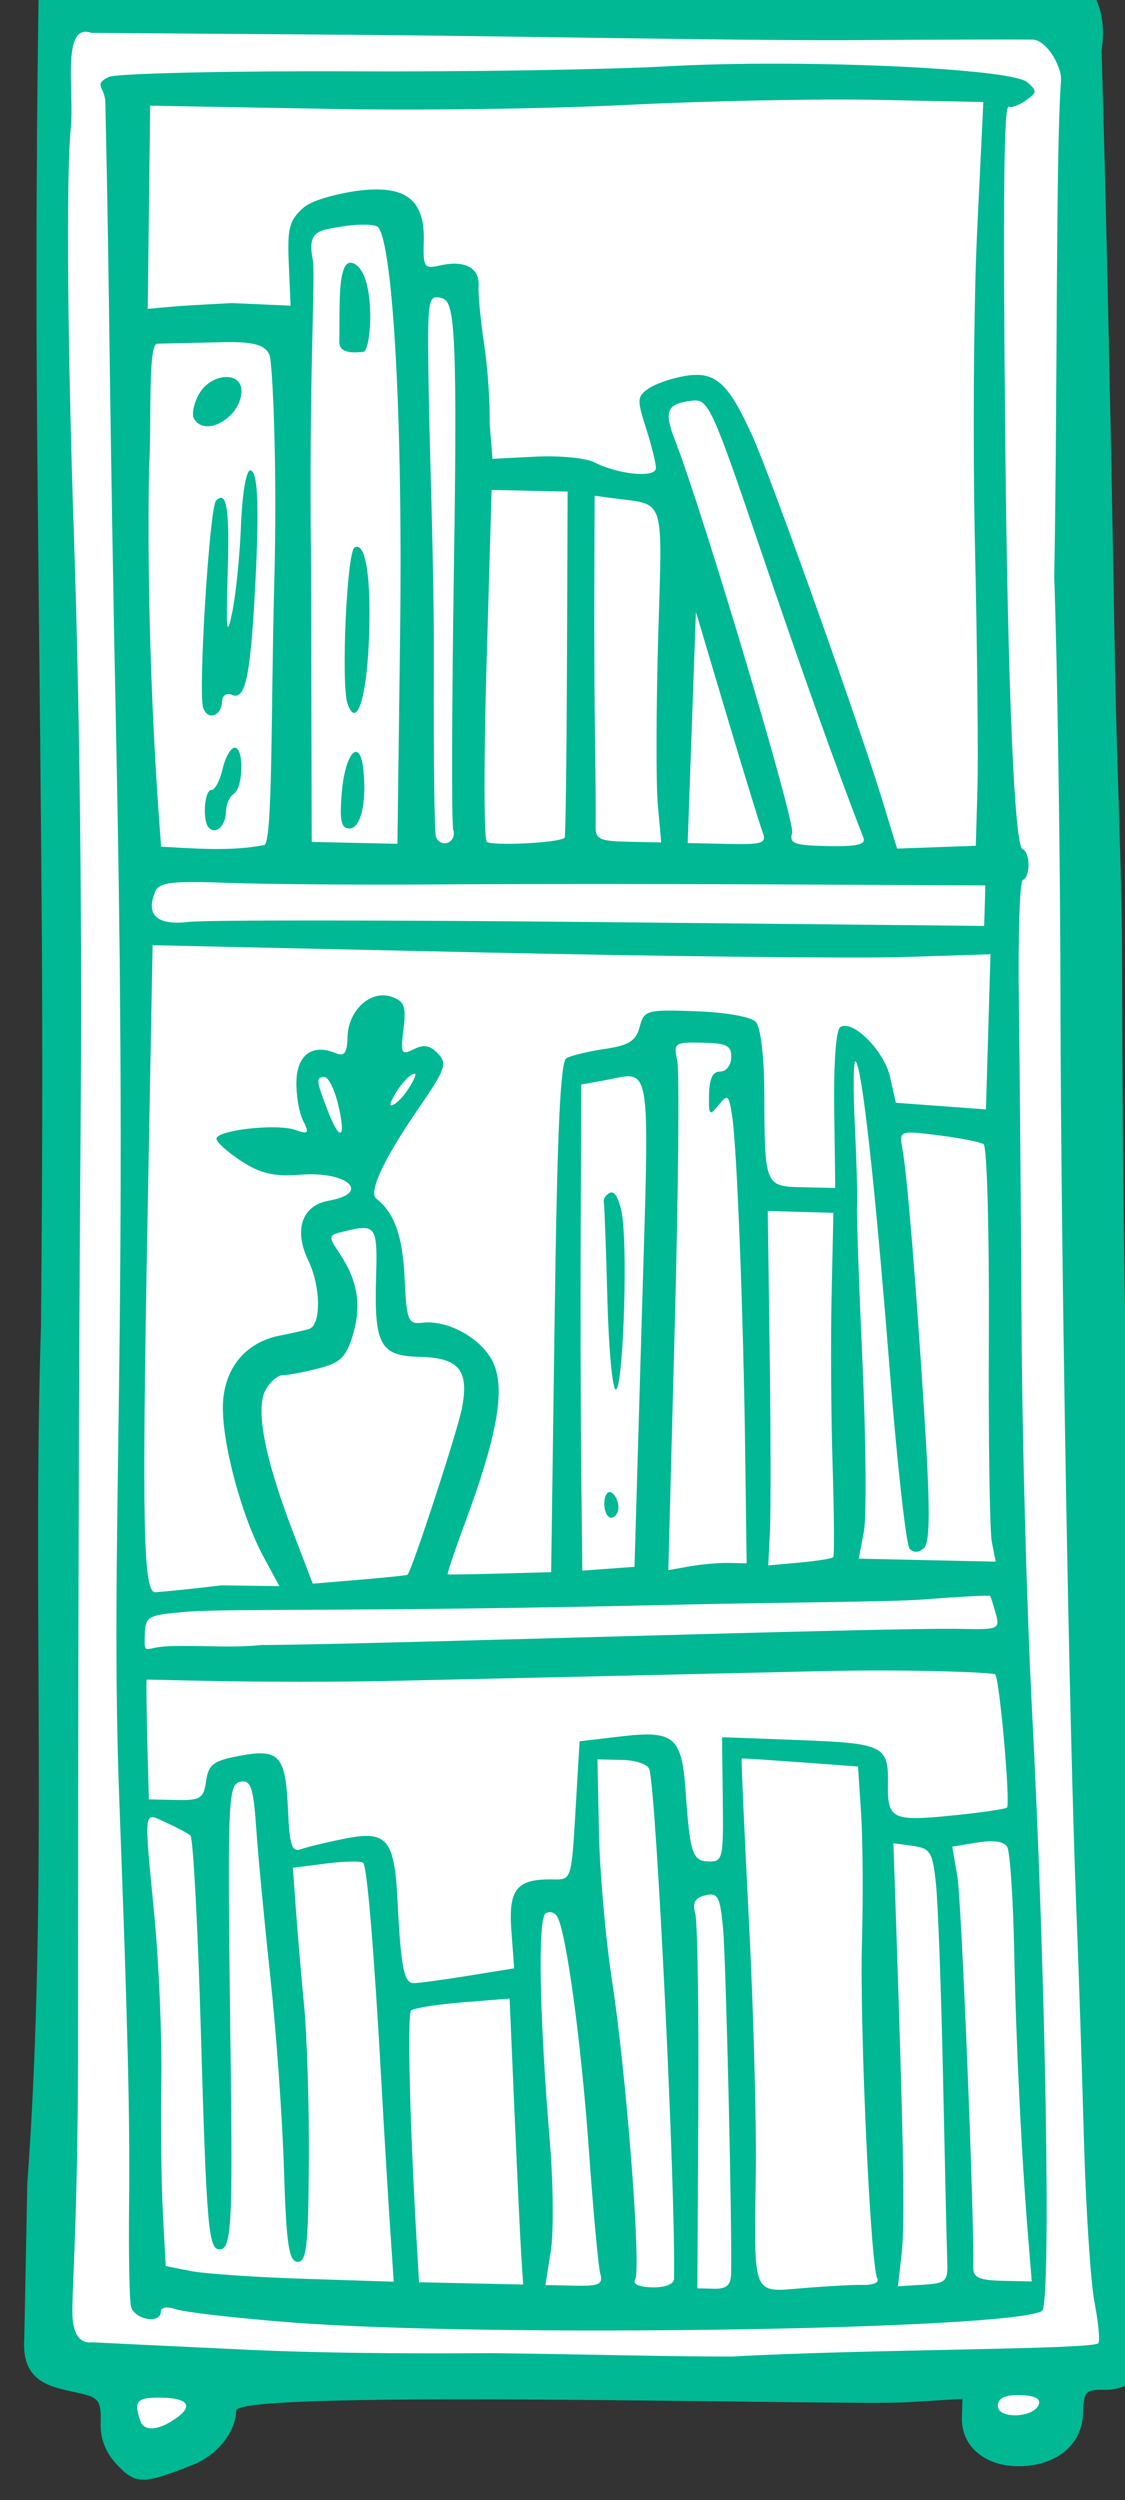 <?xml version="1.0" ?><svg height="349.868mm" viewBox="0 0 157.505 349.868" width="157.505mm" xmlns="http://www.w3.org/2000/svg">
    <rect x="0" y="0" width="157.505" height="349.868" fill="#333333" stroke="none"/>
    <path d="m -11386.246,8446.256 518.566,0.472 16.246,1186.085 -29.44,7.391 c 0,0 -2.271,32.863 -18.869,30.583 -16.599,-2.28 -22.976,-35.379 -22.976,-35.379 l -385.866,5.346 c 0,0 -10.396,38.052 -30.227,36.873 -19.83,-1.179 -19.583,-41.535 -19.583,-41.535 0,0 -36.079,13.444 -35.555,-43.162 0.524,-56.607 6.541,-788.609 6.541,-788.609 l -1.704,-359.329 z" fill="#FFFFFF" transform="translate(-50.812,84.837) matrix(0.277,0,0,0.277,3213.003,-2422.213)"/>
    <path d="m -6142.035,12734.697 c -1.609,-0.21 -3.349,-0.118 -5.215,0.321 -4.277,1.57 -70.197,3.14 -156.264,3.49 -222.086,0.9 -362.659,-3.569 -362.293,5.273 0.07,1.69 -1.861,98.338 -0.613,229.149 2.171,227.519 3.312,276.573 1.838,441.232 -4.471,138.475 3.831,285.415 -6.904,432.611 l -1.533,78.573 c -1.627,23.619 16.268,24.364 28.539,27.431 9.081,2.025 10.38,3.911 10.065,14.618 -0.243,8.342 2.465,15.265 8.426,21.537 9.362,9.856 13.126,9.843 38.193,-0.12 12.324,-4.895 21.578,-16.439 21.896,-27.316 0.108,-3.69 32.133,-6.435 155.676,-5.621 85.547,0.561 168.107,2.256 183.465,1.322 l 27.926,-1.697 -0.277,9.504 c -0.409,13.973 11.027,24.136 27.572,24.498 19.409,0.425 33.164,-10.413 33.635,-26.498 0.33,-11.27 1.272,-12.298 11.06,-12.084 15.633,0.342 23.615,-12.627 21.342,-34.668 -0.967,-9.378 -2.147,-56.709 -2.623,-105.182 -0.476,-48.473 -2.454,-144.809 -4.394,-214.08 -3.624,-129.264 -5.445,-248.891 -5.662,-372.351 -0.065,-38.573 -2.784,-100.875 -3.432,-138.537 -3.69,-214.503 -6.071,-285.953 -6.889,-317.098 2.61,-16.49 -2.272,-32.832 -13.533,-34.307 z m -499.674,24.926 c 0.796,0.04 1.671,0.219 2.633,0.561 l 130.58,0.966 c 75.743,0.561 188.395,2.882 250.369,2.717 0,0 64.24,-0.449 94.682,-0.295 7.045,0.04 14.939,13.638 14.43,20.664 -2.717,37.519 -1.74,156.451 -3.42,250.842 1.639,47.508 3.051,143.024 3.141,212.254 0.161,126.693 4.446,372.09 8.074,462.316 1.075,26.727 2.757,77.742 3.738,113.368 0.981,35.626 3.411,73.315 5.4,83.754 2.002,10.439 2.844,19.717 1.895,20.619 -3.434,3.263 -118.467,2.962 -184.922,6.711 -32.508,0.06 -72.23,-1.133 -122.307,-1.709 -17.809,0.125 -71.842,0.513 -120.072,-1.586 l -81.034,-3.869 c -2.465,0.175 -9.613,0.875 -10.169,-13.954 -0.378,-10.08 2.822,-49.751 2.842,-133.005 0.045,-176.059 0.284,-336.993 1.348,-473.858 0.612,-78.791 0,-191.767 -3.455,-293.217 -3.196,-93.893 -3.933,-181.163 -1.539,-204.781 1.71,-16.868 -4.153,-49.043 7.787,-48.498 z m 349.686,16.125 c -19.575,-0.02 -38.878,0.385 -55.781,1.322 -30.713,1.705 -102.651,2.853 -159.865,2.555 -57.213,-0.297 -119.023,0.979 -122.689,2.83 -8.054,4.072 -1.86,4.888 -1.678,13.012 2.384,106.495 1.734,138.091 5.606,328.297 6.201,304.656 -3.538,397.126 1.478,530.34 4.255,113.039 5.385,159.795 4.914,203.302 -0.267,24.721 0.157,47.792 0.949,51.27 1.531,6.758 14.897,9.224 15.088,2.785 0.067,-2.286 3.195,-2.78 7.746,-1.221 4.199,1.438 29.606,4.361 56.461,6.496 v 0 c 99.257,7.889 364.753,3.944 381.166,-5.666 4.728,-2.766 1.937,-169.855 -5.088,-304.412 -2.581,-49.508 -4.938,-136.143 -5.231,-192.523 -0.296,-56.38 -0.912,-130.029 -1.371,-163.664 -0.462,-33.637 0.42,-61.671 1.957,-62.295 3.939,-1.603 3.862,-14.051 -0.092,-15.586 -4.075,-1.584 -7.463,-80.592 -8.699,-202.787 -1.269,-125.819 -0.773,-174.036 1.773,-172.367 1.17,0.764 4.998,-0.601 8.508,-3.038 5.781,-4.014 5.861,-4.884 0.852,-9.257 -6.114,-5.335 -67.281,-9.317 -126.006,-9.393 z m 49.822,18.275 53.924,1.102 -3.147,65.568 c -1.73,36.063 -2.214,107.67 -1.072,159.121 1.141,51.455 1.711,106.492 1.248,122.307 l -0.84,28.752 -19.891,0.707 -19.891,0.705 -6.975,-22.871 c -12.099,-39.68 -56.88,-165.23 -66.334,-185.982 -12.193,-26.766 -18.61,-32.436 -33.867,-29.924 -6.69,1.103 -14.993,3.97 -18.453,6.371 -5.8,4.027 -5.897,5.586 -1.215,20.16 2.788,8.687 5.017,17.736 4.947,20.111 -0.147,5.006 -19.147,3.17 -31.098,-3.007 -4.228,-2.18 -17.545,-3.476 -29.592,-2.872 l -21.902,1.106 -1.467,-18.201 c 0.281,-10.009 -0.967,-27.944 -2.772,-39.852 -1.801,-11.907 -3.071,-25.124 -2.785,-29.371 0.578,-9.045 -7.026,-13.084 -19.359,-10.281 -8.166,1.858 -8.742,1.023 -8.352,-12.215 0.589,-20.117 -8.339,-27.83 -29.951,-25.873 -9.825,0.888 -25.918,4.515 -30.857,8.922 -7.228,6.452 -8.202,10.182 -7.414,28.463 l 0.906,21.037 -29.724,-1.314 c -18.361,1.047 -23.541,1.067 -42.478,2.936 l 1.23,-102.657 90.582,1.613 c 43.221,0.889 111.005,-0.02 150.631,-2.02 39.623,-2.003 96.308,-3.14 125.965,-2.541 z m -259.627,63.045 c 3.079,-0.01 5.646,0.253 6.957,0.791 7.368,3.023 13.326,86.551 11.801,206.844 l -1.334,105.164 -21.658,-0.474 -21.662,-0.475 -0.338,-139.902 c -1.233,-94.79 2.391,-146.432 0.822,-154.496 -2.835,-14.571 3.18,-14.595 15.381,-16.604 3.36,-0.553 6.952,-0.837 10.031,-0.848 z m -7.197,19.397 c -3.95,1.473 -4.605,12.895 -4.666,25.187 l -0.074,14.735 c -0.035,6.857 10.12,4.955 12.008,4.996 4.432,0.1 6.869,-41.069 -5.365,-44.914 -0.707,-0.222 -1.338,-0.215 -1.902,0 z m 44.242,17.291 c 0.632,-0.02 1.353,0.105 2.172,0.281 6.534,1.406 8.74,7.145 6.803,132.649 -1.113,72.147 -1.287,133.418 -0.385,136.158 0.899,2.738 -0.406,5.677 -2.902,6.529 -2.496,0.852 -5.151,-0.624 -5.894,-3.275 -0.75,-2.654 -1.208,-42.045 -1.02,-87.536 0.187,-45.488 -2.058,-105.949 -2.547,-134.351 -0.742,-43.367 -0.651,-50.335 3.773,-50.455 z m -107.684,22.685 c 16.795,-0.39 21.724,1.915 23.49,6.735 1.279,3.491 3.999,53.212 2.295,115.945 -1.693,62.33 -0.657,130.372 -5.07,131.373 -16.723,3.301 -35.204,1.721 -52.117,0.844 0.073,-1.253 -7.823,-89.082 -6.076,-191.406 1.367,-20.905 -0.747,-62.604 4.101,-62.716 z m 0.924,17.627 c -4.631,0.269 -10.066,3.174 -13.127,8.532 -2.684,4.696 -3.836,10.336 -2.559,12.533 5.621,9.677 23.607,-0.65 23.994,-13.778 0.151,-5.188 -3.677,-7.556 -8.309,-7.287 z m 236.256,11.903 c 7.976,-0.962 10.084,3.649 34.342,75.068 21.157,62.277 38.984,112.199 52.111,145.893 1.29,3.311 -3.582,4.418 -18.051,4.101 -17.093,-0.374 -19.571,-1.294 -18.021,-6.687 1.601,-5.581 -45.046,-161.945 -59.049,-197.934 -5.979,-15.367 -4.501,-18.852 8.668,-20.441 z m -223.518,35.256 c -2.062,-0.05 -4.046,11.777 -4.676,27.769 -0.593,15.319 -2.592,35.1 -4.439,43.961 -2.734,13.121 -3.163,9.589 -2.295,-19.057 1.014,-33.634 -0.39,-42.629 -5.842,-37.445 -3.314,3.14 -9.173,97.24 -6.531,104.756 2.353,6.695 9.356,4.126 9.584,-3.514 0.084,-2.884 2.311,-4.178 5.144,-3.015 6.346,2.604 8.939,-8.633 11.219,-48.672 2.552,-44.814 1.891,-64.694 -2.164,-64.783 z m 122.01,9.865 19.201,0.42 19.203,0.42 -0.33,87.054 c -0.186,47.882 -0.705,87.414 -1.166,87.852 -2.693,2.562 -37.233,4.262 -39.406,1.949 -1.442,-1.532 -1.468,-42.137 -0.061,-90.24 z m 52.07,2.935 8.955,1.207 c 27.227,3.669 25.248,-2.37 23.145,70.594 -1.036,36.038 -1.114,74.038 -0.17,84.443 l 1.713,18.92 -16.674,-0.365 c -14.89,-0.326 -16.677,-1.232 -16.469,-8.453 0.118,-4.448 -0.022,-23.467 -0.311,-42.266 -0.286,-18.795 -0.445,-54.403 -0.355,-79.127 z m -119.353,25.963 c -0.626,-0.268 -1.3,-0.203 -2.018,0.217 -3.901,2.285 -6.897,69.338 -3.525,78.928 4.439,12.629 9.452,-1.791 10.74,-30.899 1.247,-28.086 -0.816,-46.366 -5.197,-48.246 z m 170.522,32.703 15.65,52.489 c 8.608,28.868 16.745,55.345 18.084,58.838 2.147,5.603 0.069,6.295 -17.727,5.906 l -20.156,-0.442 2.076,-58.398 z m -233.033,68.623 c -2.027,-0.04 -4.798,4.75 -6.156,10.655 -1.361,5.903 -3.889,10.704 -5.619,10.666 -3.61,-0.08 -4.76,15.521 -1.404,19.052 h -0.01 c 3.599,3.785 8.518,-0.779 8.729,-8.103 0.108,-3.72 1.846,-7.728 3.857,-8.906 4.829,-2.824 5.348,-23.26 0.6,-23.364 z m 61.254,2.11 c -2.741,-0.07 -6.048,7.538 -7.145,20.035 -1.274,14.516 -0.465,18.591 3.711,18.682 5.75,0.125 8.886,-12.866 7.158,-29.67 -0.638,-6.189 -2.08,-9.002 -3.725,-9.047 z m -81.816,65.769 c 4.706,0 10.527,0.156 17.734,0.42 19.278,0.702 66.623,1.053 105.209,0.776 38.585,-0.277 116.686,-0.272 173.553,0 l 103.398,0.51 -0.295,10.231 -0.303,10.226 -193.279,-1.924 v 0 c -106.305,-1.056 -200.172,-1.109 -208.59,-0.115 -16.229,1.917 -22.084,-3.37 -17.07,-15.406 1.434,-3.446 5.526,-4.738 19.645,-4.723 z m -21,31.909 167.973,3.677 c 92.39,2.023 187.674,3.051 211.75,2.285 l 43.768,-1.392 -1.147,39.187 -1.147,39.192 -22.773,-1.68 -22.771,-1.68 -2.885,-12.925 c -2.965,-13.274 -18.694,-29.132 -25.146,-25.354 -2.211,1.292 -3.42,17.604 -3.106,41.725 l 0.516,39.603 -16.381,-0.357 c -19.287,-0.422 -19.323,-0.504 -19.492,-47.903 -0.066,-18.164 -1.868,-33.136 -4.293,-35.689 -2.403,-2.526 -15.283,-4.79 -30.256,-5.334 -24.924,-0.899 -26.178,-0.549 -28.441,7.926 -1.897,7.109 -5.387,9.309 -17.629,11.121 -8.396,1.243 -17.133,3.356 -19.416,4.695 -3.04,1.775 -4.632,37.036 -5.92,131.035 l -1.766,128.6 -25.756,0.705 c -14.166,0.386 -26.105,0.585 -26.531,0.414 -0.428,-0.157 3.472,-11.76 8.668,-25.783 15.863,-42.836 20.217,-65.974 14.988,-79.678 -4.838,-12.68 -22.695,-23.268 -36.543,-21.67 -7.187,0.83 -7.904,-1.011 -8.918,-22.857 -0.977,-21.018 -5.179,-32.746 -14.264,-39.813 -4.11,-3.193 3.774,-20.106 21.123,-45.302 13.85,-20.121 14.853,-22.917 10.016,-28.004 -3.98,-4.19 -7.151,-4.754 -12.248,-2.176 -6.266,3.166 -6.729,2.253 -5.172,-10.199 1.434,-11.486 0.468,-14.102 -6.012,-16.321 -10.529,-3.605 -21.864,6.689 -22.26,20.209 -0.245,8.346 -1.547,10.103 -6.143,8.217 -11.57,-4.744 -19.299,0.801 -19.691,14.129 -0.202,6.916 1.293,15.895 3.322,19.953 3.292,6.584 2.852,7.091 -4.09,4.713 -9.43,-3.23 -39.526,0.163 -39.65,4.469 -0.049,1.695 5.57,6.77 12.49,11.277 9.907,6.45 16.323,7.92 30.197,6.895 23.805,-1.761 35.645,9.328 14.045,13.154 -13.581,2.403 -17.773,14.789 -10.271,30.336 6.412,13.292 6.517,32.754 0.184,34.549 -2.495,0.708 -9.152,2.195 -14.795,3.306 -17.215,3.388 -28.055,16.639 -28.59,34.95 -0.556,19.006 9.377,56.141 20.535,76.777 l 8.016,14.822 -29.395,-0.41 c -10.309,1.256 -20.76,2.459 -33.383,3.504 -6.002,-0.131 -6.749,-33.067 -3.889,-187.592 z m 277.9,49.242 c 12.372,0.271 14.731,1.489 14.559,7.511 -0.117,3.992 -2.606,7.136 -5.601,7.071 -3.713,-0.08 -5.465,3.525 -5.621,11.564 -0.208,10.582 0.246,11.092 4.816,5.391 4.617,-5.763 5.201,-5.293 6.863,5.543 2.424,15.768 5.665,99.145 6.586,169.287 l 0.74,56.66 -8.973,-0.197 c -4.936,-0.108 -13.841,0.665 -19.791,1.719 l -10.824,1.916 3.279,-124.141 c 1.804,-68.278 2.363,-128.305 1.24,-133.395 -1.941,-8.803 -1.325,-9.237 12.726,-8.929 z m 77.467,9.506 c 3.315,3.49 9.736,61.72 17.223,156.203 3.767,47.554 8.284,88.032 10.039,89.951 2.005,2.193 4.719,2.024 7.328,-0.451 3.053,-2.905 3.066,-20.768 0.041,-68.151 -4.468,-70.035 -8.657,-120.591 -11.115,-134.123 -1.543,-8.485 -1.198,-8.605 18.246,-6.164 10.899,1.366 21.203,3.391 22.9,4.496 1.698,1.105 2.883,44.545 2.635,96.533 -0.25,51.985 0.428,98.99 1.506,104.454 l 1.963,9.929 -34.611,-0.758 -34.613,-0.755 2.568,-13.532 c 1.413,-7.442 1.108,-45.886 -0.678,-85.429 -1.783,-39.544 -3.012,-75.129 -2.734,-79.08 0.279,-3.948 -0.239,-22.522 -1.158,-41.272 -0.916,-18.75 -0.712,-33.082 0.461,-31.851 z m -223.051,6.15 c 1.056,-0.06 0.464,1.716 -1.785,5.656 -2.306,4.036 -5.994,8.394 -8.195,9.684 -2.875,1.679 -2.824,0.264 0.178,-4.992 2.306,-4.033 5.992,-8.39 8.197,-9.68 0.718,-0.42 1.253,-0.647 1.605,-0.668 z m 109.656,1.451 c 9.868,1.665 8.208,21.528 5.211,123.994 l -3.619,123.698 -13.184,0.964 -13.184,0.967 -0.551,-50.428 c -0.306,-27.732 -0.425,-82.997 -0.275,-122.808 l 0.277,-72.385 11.236,-1.986 c 6.229,-1.103 10.799,-2.571 14.088,-2.016 z m -155,0.291 c 1.884,0.04 4.902,6.086 6.705,13.43 4.361,17.776 1.154,19.913 -5.184,3.455 -5.936,-15.41 -6.079,-16.985 -1.522,-16.885 z m 144.545,58.322 c -2.223,0.769 -3.776,2.943 -3.453,4.83 0.324,1.887 1.132,23.955 1.789,49.042 0.659,25.082 2.579,45.636 4.269,45.673 3.531,0.08 6.057,-66.876 3.293,-87.277 -1.059,-7.805 -3.587,-13.064 -5.899,-12.268 z m 79.395,9.303 16.592,0.471 16.592,0.471 -0.906,41.337 c -0.498,22.736 -0.272,61.582 0.5,86.325 0.77,24.742 0.918,45.57 0.328,46.283 -0.59,0.715 -8.226,1.944 -16.965,2.734 l -15.887,1.438 0.859,-17.471 c 0.476,-9.611 0.42,-49.901 -0.123,-89.533 z m -204.711,8.611 c 7.094,-0.174 7.329,5.354 6.746,25.268 -0.987,33.729 2.117,39.37 21.904,39.803 19.98,0.437 25.166,6.667 21.523,25.845 -2.146,11.309 -25.189,81.83 -27.531,84.26 -0.281,0.293 -11.176,1.425 -24.205,2.518 l -23.693,1.98 -10.191,-26.644 c -14.203,-37.143 -18.928,-61.991 -13.57,-71.377 2.327,-4.07 6.191,-7.377 8.594,-7.324 2.401,0.04 10.423,-1.461 17.824,-3.34 11.204,-2.841 14.127,-5.598 17.463,-16.459 4.633,-15.073 2.744,-27.56 -6.232,-41.176 -6.264,-9.499 -6.24,-9.645 1.764,-11.602 4.113,-1.003 7.241,-1.693 9.605,-1.752 z m 124.482,133.424 c -1.299,0.303 -2.27,2.356 -2.359,5.408 -0.119,4.071 1.402,7.438 3.381,7.481 1.976,0.04 3.664,-2.253 3.744,-5.102 0.084,-2.846 -1.436,-6.214 -3.377,-7.478 -0.485,-0.316 -0.956,-0.409 -1.389,-0.309 z m 192.615,52.451 c 0.343,0.448 1.638,4.473 2.877,8.952 2.137,7.739 1.301,8.1 -16.865,7.703 -37.121,-0.856 -296.085,7.861 -354.059,8.133 -17.852,1.575 -25.443,0.146 -45.994,0.55 -13.138,0.259 -13.523,5.297 -13.229,-4.949 0.301,-10.292 0.977,-10.689 21.047,-12.394 20.783,-1.768 88.303,0.182 252.91,-3.68 48.503,-1.14 102.698,-1.207 120.436,-2.596 17.739,-1.392 32.534,-2.163 32.877,-1.719 z m -52.447,37.653 c 31.642,0.08 54.372,1.271 55.025,1.957 2.21,2.325 7.802,65.526 5.945,67.293 -0.832,0.791 -13.623,2.636 -28.422,4.097 -29.666,2.93 -32.081,1.693 -31.748,-16.232 0.363,-19.054 -2.27,-20.346 -44.707,-21.941 l -39.135,-1.471 0.375,31.477 c 0.363,29.956 0.017,31.471 -7.141,31.314 -8.209,-0.18 -9.452,-4.008 -11.686,-36.004 -1.877,-26.923 -5.894,-30.31 -32.266,-27.227 l -21.283,2.491 -2.055,35.004 c -2.041,34.79 -2.111,35.004 -11.146,34.806 -18.538,-0.406 -22.83,4.796 -21.279,25.793 l 1.41,19.123 -23.438,3.783 c -12.889,2.084 -25.241,3.746 -27.447,3.698 -4.821,-0.106 -6.413,-8.315 -8.035,-41.336 -1.549,-31.582 -5.29,-35.976 -26.92,-31.631 -8.962,1.799 -18.819,4.176 -21.908,5.281 -4.593,1.642 -5.79,-1.983 -6.559,-19.855 -1.187,-27.585 -4.306,-31.076 -24.422,-27.317 -13.297,2.484 -15.751,4.33 -16.971,12.764 -1.278,8.838 -2.851,9.826 -15.174,9.557 l -13.746,-0.301 -0.756,-27.887 c -0.415,-15.338 -0.59,-32.199 -0.363,-32.574 0.214,-0.375 57.038,2.069 126.272,0.539 69.235,-1.527 165.29,-3.707 213.453,-4.842 12.04,-0.284 23.578,-0.384 34.125,-0.359 z m -73.107,44.463 c 0.3,-0.126 13.657,0.731 29.674,1.91 l 29.127,2.14 1.557,23.952 c 0.858,13.173 1.056,42.55 0.422,65.283 -1.181,42.912 4.359,163.586 7.783,169.476 1.073,1.849 -1.951,3.277 -6.719,3.172 -4.769,-0.104 -18.468,0.619 -30.441,1.606 -26.425,2.175 -25.159,5.23 -24.267,-58.545 0.357,-25.708 -1.223,-83.194 -3.516,-127.75 -2.292,-44.556 -3.92,-81.116 -3.619,-81.244 z m -72.908,0.449 12.543,0.273 c 6.94,0.152 13.07,2.297 13.723,4.799 3.646,13.987 13.256,212.469 12.461,257.412 -0.043,2.627 -4.647,4.397 -11.074,4.256 -6.584,-0.144 -10.039,-1.699 -8.613,-3.871 3.225,-4.914 -4.456,-104.351 -11.682,-151.221 -3.213,-20.839 -6.182,-54.485 -6.6,-74.767 z m -180.016,11.213 c 4.794,-0.812 6.193,3.546 7.549,23.494 0.916,13.469 4.116,47.202 7.113,74.961 2.997,27.758 6.105,71.521 6.902,97.252 1.179,37.934 2.473,46.806 6.846,46.902 4.588,0.101 5.444,-7.372 5.74,-50.222 0.19,-27.689 -0.889,-63.316 -2.4,-79.174 -1.508,-15.856 -3.398,-38.02 -4.199,-49.25 l -1.457,-20.422 16.889,-2.153 c 9.289,-1.183 17.678,-1.319 18.643,-0.302 1.994,2.096 5.521,44.631 9.185,110.744 1.375,24.756 3.34,57.571 4.369,72.922 l 1.871,27.916 -45.108,-1.463 c -24.809,-0.802 -50.739,-2.583 -57.623,-3.959 l -12.518,-2.496 -1.438,-27.004 c -0.79,-14.853 -1.14,-44.801 -0.779,-66.551 0.361,-21.751 -1.19,-58.946 -3.447,-82.656 -5.383,-56.542 -5.811,-53.105 5.924,-47.799 5.37,2.429 10.875,5.356 12.24,6.506 1.364,1.149 3.739,45.806 5.275,99.232 2.812,97.631 3.839,109.752 9.307,109.871 6.138,0.135 6.826,-11.519 5.725,-97.191 -1.707,-133.062 -1.517,-137.985 5.391,-139.158 z m 377.6,30.174 c 5.038,-0.216 8.322,0.764 9.559,2.894 1.394,2.399 2.979,26.423 3.525,53.387 0.959,47.638 3.69,103.103 7.156,145.359 l 1.697,20.719 -14.844,-0.324 c -11.717,-0.257 -14.817,-1.65 -14.717,-6.617 0.515,-26.077 -5.973,-185.709 -8.035,-197.678 l -2.592,-15.041 12.637,-2.084 c 2.058,-0.339 3.934,-0.544 5.613,-0.615 z m -47.998,0.974 9.826,1.35 c 8.867,1.219 10.008,3.111 11.707,19.375 1.037,9.913 2.651,54.454 3.586,98.98 0.938,44.526 1.883,85.815 2.1,91.754 0.363,9.905 -0.65,10.862 -12.256,11.584 l -12.65,0.789 1.922,-17.207 c 1.654,-14.818 0.862,-57.72 -3.336,-180.293 z m -91.17,26.014 c 3.031,0.723 3.944,4.942 5.076,17.062 1.454,15.582 4.57,148.57 4.072,174.084 -0.12,6.117 -2.219,8.045 -8.611,7.905 l -8.455,-0.186 0.492,-90.801 c 0.272,-49.939 -0.419,-94.235 -1.539,-98.437 -1.514,-5.688 -0.2,-8.077 5.141,-9.348 1.567,-0.373 2.814,-0.52 3.824,-0.279 z m -82.93,8.83 c 1.688,-0.211 3.438,0.73 4.363,2.537 4.625,9.031 12.012,63.999 15.854,117.965 2.186,30.707 4.763,58.682 5.731,62.164 1.472,5.319 -0.607,6.281 -12.992,6.01 l -14.744,-0.322 2.705,-17.026 c 1.488,-9.362 1.296,-34.047 -0.426,-54.853 -5.337,-64.451 -6.231,-113.187 -2.125,-115.87 0.516,-0.336 1.072,-0.535 1.635,-0.605 z m -19.883,43.633 2.531,58.732 c 1.394,32.302 2.938,64.809 3.436,72.237 l 0.906,13.505 -26.332,-0.576 -26.332,-0.576 -1.297,-22.508 c -3.371,-58.522 -4.657,-112.708 -2.727,-114.74 1.176,-1.237 12.864,-3.109 25.977,-4.16 z m 258.012,200.32 c 7.257,0.159 10.528,1.784 9.477,4.703 -2.495,6.926 -20.925,7.535 -20.725,0.686 0.114,-3.893 3.583,-5.557 11.248,-5.389 z m -433.773,1.293 c 12.943,0.283 15.875,4.027 7.803,9.963 -9.033,6.64 -16.694,7.408 -18.641,1.869 -3.577,-10.172 -1.804,-12.109 10.838,-11.832 z" fill="#00B894" transform="translate(-50.812,84.837) matrix(0.277,0,0,0.277,3213.003,-2422.213) translate(-4730.569,-4305.399)"/>
</svg>